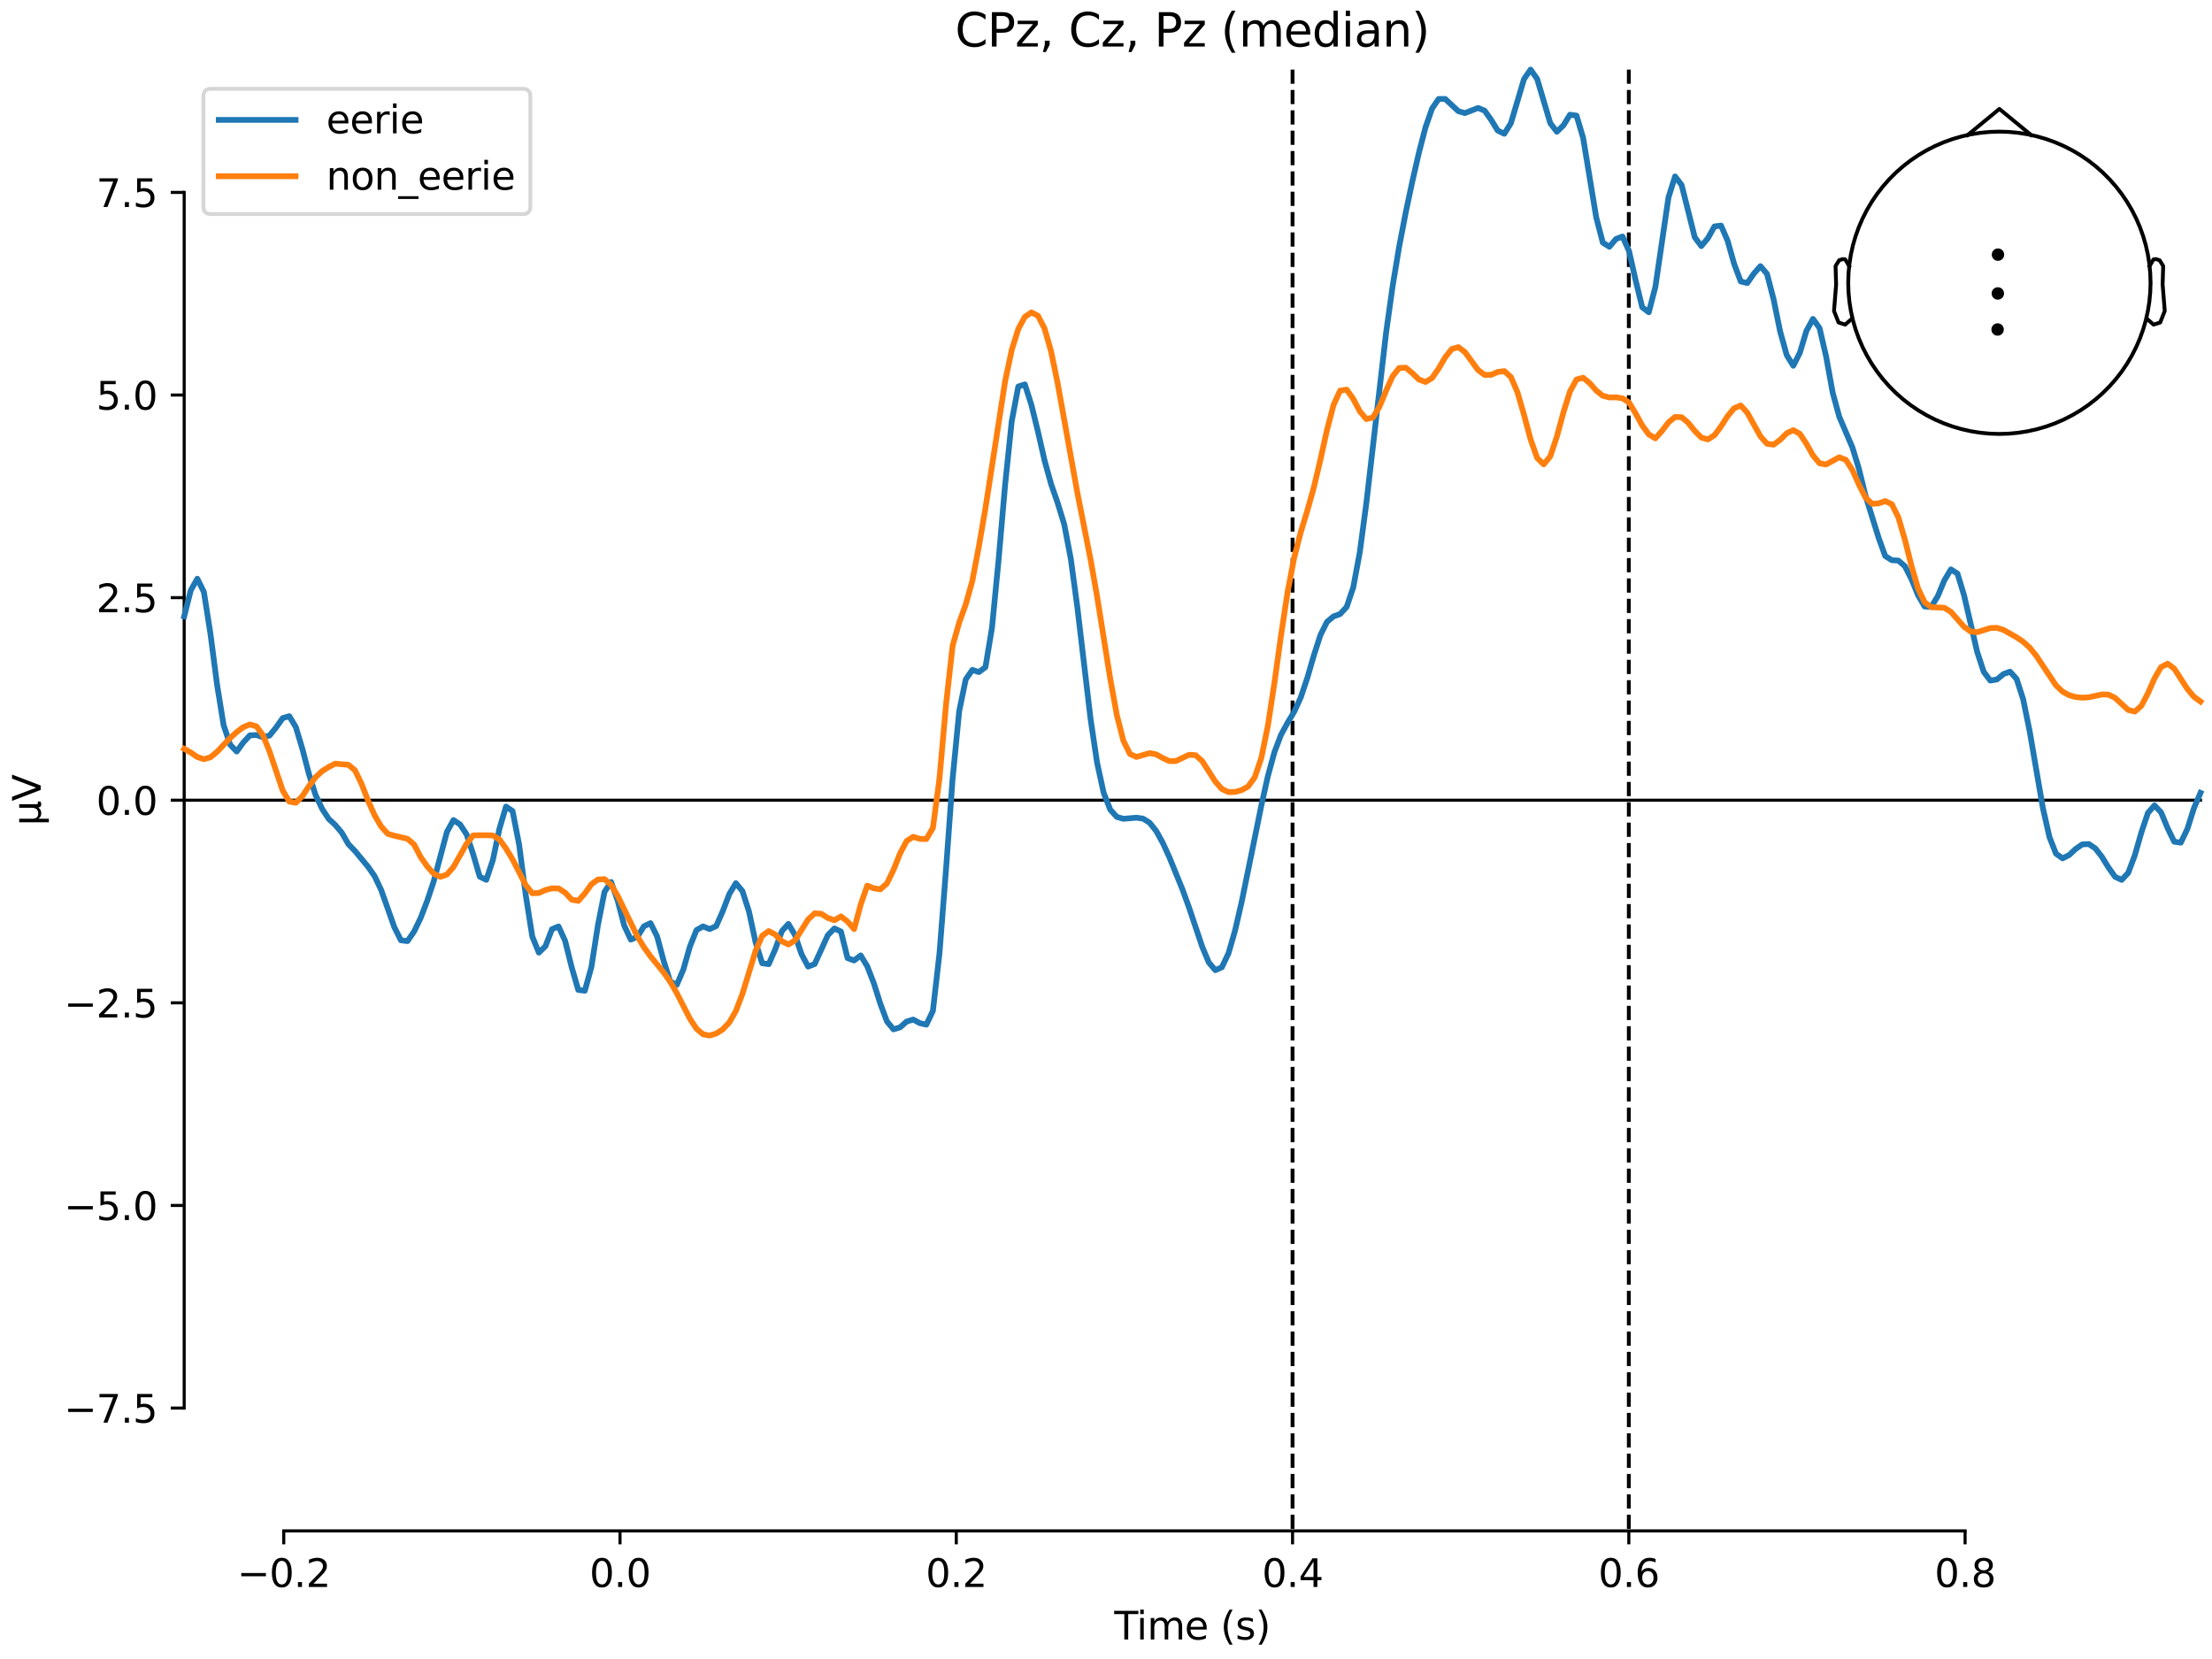 <?xml version="1.0" encoding="utf-8" standalone="no"?>
<!DOCTYPE svg PUBLIC "-//W3C//DTD SVG 1.1//EN"
  "http://www.w3.org/Graphics/SVG/1.1/DTD/svg11.dtd">
<svg xmlns:xlink="http://www.w3.org/1999/xlink" width="576pt" height="432pt" viewBox="0 0 576 432" xmlns="http://www.w3.org/2000/svg" version="1.1">
 <defs>
  <style type="text/css">*{stroke-linejoin: round; stroke-linecap: butt}</style>
 </defs>
 <g id="figure_1">
  <g id="patch_1">
   <path d="M 0 432 
L 576 432 
L 576 0 
L 0 0 
z
" style="fill: #ffffff"/>
  </g>
  <g id="axes_1">
   <g id="patch_2">
    <path d="M 47.961 398.644 
L 573 398.644 
L 573 18.118 
L 47.961 18.118 
L 47.961 398.644 
z
" style="fill: none; opacity: 0"/>
   </g>
   <g id="patch_3">
    <path d="M 47.961 366.659 
L 47.961 50.103 
" style="fill: none; stroke: #000000; stroke-width: 0.8; stroke-linejoin: miter; stroke-linecap: square"/>
   </g>
   <g id="LineCollection_1">
    <path d="M 336.578 18.118 
L 336.578 398.644 
" clip-path="url(#p7ec4b7765a)" style="fill: none; stroke-dasharray: 3.7,1.6; stroke-dashoffset: 0; stroke: #000000"/>
    <path d="M 424.142 18.118 
L 424.142 398.644 
" clip-path="url(#p7ec4b7765a)" style="fill: none; stroke-dasharray: 3.7,1.6; stroke-dashoffset: 0; stroke: #000000"/>
   </g>
   <g id="matplotlib.axis_1">
    <g id="xtick_1">
     <g id="line2d_1">
      <defs>
       <path id="m913dd94290" d="M 0 0 
L 0 3.5 
" style="stroke: #000000; stroke-width: 0.8"/>
      </defs>
      <g>
       <use xlink:href="#m913dd94290" x="73.888" y="398.644" style="stroke: #000000; stroke-width: 0.8"/>
      </g>
     </g>
     <g id="text_1">
      <!-- −0.2 -->
      <g transform="translate(61.747 413.242) scale(0.1 -0.1)">
       <defs>
        <path id="DejaVuSans-2212" d="M 678 2272 
L 4684 2272 
L 4684 1741 
L 678 1741 
L 678 2272 
z
" transform="scale(0.016)"/>
        <path id="DejaVuSans-30" d="M 2034 4250 
Q 1547 4250 1301 3770 
Q 1056 3291 1056 2328 
Q 1056 1369 1301 889 
Q 1547 409 2034 409 
Q 2525 409 2770 889 
Q 3016 1369 3016 2328 
Q 3016 3291 2770 3770 
Q 2525 4250 2034 4250 
z
M 2034 4750 
Q 2819 4750 3233 4129 
Q 3647 3509 3647 2328 
Q 3647 1150 3233 529 
Q 2819 -91 2034 -91 
Q 1250 -91 836 529 
Q 422 1150 422 2328 
Q 422 3509 836 4129 
Q 1250 4750 2034 4750 
z
" transform="scale(0.016)"/>
        <path id="DejaVuSans-2e" d="M 684 794 
L 1344 794 
L 1344 0 
L 684 0 
L 684 794 
z
" transform="scale(0.016)"/>
        <path id="DejaVuSans-32" d="M 1228 531 
L 3431 531 
L 3431 0 
L 469 0 
L 469 531 
Q 828 903 1448 1529 
Q 2069 2156 2228 2338 
Q 2531 2678 2651 2914 
Q 2772 3150 2772 3378 
Q 2772 3750 2511 3984 
Q 2250 4219 1831 4219 
Q 1534 4219 1204 4116 
Q 875 4013 500 3803 
L 500 4441 
Q 881 4594 1212 4672 
Q 1544 4750 1819 4750 
Q 2544 4750 2975 4387 
Q 3406 4025 3406 3419 
Q 3406 3131 3298 2873 
Q 3191 2616 2906 2266 
Q 2828 2175 2409 1742 
Q 1991 1309 1228 531 
z
" transform="scale(0.016)"/>
       </defs>
       <use xlink:href="#DejaVuSans-2212"/>
       <use xlink:href="#DejaVuSans-30" transform="translate(83.789 0)"/>
       <use xlink:href="#DejaVuSans-2e" transform="translate(147.412 0)"/>
       <use xlink:href="#DejaVuSans-32" transform="translate(179.199 0)"/>
      </g>
     </g>
    </g>
    <g id="xtick_2">
     <g id="line2d_2">
      <g>
       <use xlink:href="#m913dd94290" x="161.452" y="398.644" style="stroke: #000000; stroke-width: 0.8"/>
      </g>
     </g>
     <g id="text_2">
      <!-- 0.0 -->
      <g transform="translate(153.5 413.242) scale(0.1 -0.1)">
       <use xlink:href="#DejaVuSans-30"/>
       <use xlink:href="#DejaVuSans-2e" transform="translate(63.623 0)"/>
       <use xlink:href="#DejaVuSans-30" transform="translate(95.41 0)"/>
      </g>
     </g>
    </g>
    <g id="xtick_3">
     <g id="line2d_3">
      <g>
       <use xlink:href="#m913dd94290" x="249.015" y="398.644" style="stroke: #000000; stroke-width: 0.8"/>
      </g>
     </g>
     <g id="text_3">
      <!-- 0.2 -->
      <g transform="translate(241.063 413.242) scale(0.1 -0.1)">
       <use xlink:href="#DejaVuSans-30"/>
       <use xlink:href="#DejaVuSans-2e" transform="translate(63.623 0)"/>
       <use xlink:href="#DejaVuSans-32" transform="translate(95.41 0)"/>
      </g>
     </g>
    </g>
    <g id="xtick_4">
     <g id="line2d_4">
      <g>
       <use xlink:href="#m913dd94290" x="336.578" y="398.644" style="stroke: #000000; stroke-width: 0.8"/>
      </g>
     </g>
     <g id="text_4">
      <!-- 0.4 -->
      <g transform="translate(328.627 413.242) scale(0.1 -0.1)">
       <defs>
        <path id="DejaVuSans-34" d="M 2419 4116 
L 825 1625 
L 2419 1625 
L 2419 4116 
z
M 2253 4666 
L 3047 4666 
L 3047 1625 
L 3713 1625 
L 3713 1100 
L 3047 1100 
L 3047 0 
L 2419 0 
L 2419 1100 
L 313 1100 
L 313 1709 
L 2253 4666 
z
" transform="scale(0.016)"/>
       </defs>
       <use xlink:href="#DejaVuSans-30"/>
       <use xlink:href="#DejaVuSans-2e" transform="translate(63.623 0)"/>
       <use xlink:href="#DejaVuSans-34" transform="translate(95.41 0)"/>
      </g>
     </g>
    </g>
    <g id="xtick_5">
     <g id="line2d_5">
      <g>
       <use xlink:href="#m913dd94290" x="424.142" y="398.644" style="stroke: #000000; stroke-width: 0.8"/>
      </g>
     </g>
     <g id="text_5">
      <!-- 0.6 -->
      <g transform="translate(416.19 413.242) scale(0.1 -0.1)">
       <defs>
        <path id="DejaVuSans-36" d="M 2113 2584 
Q 1688 2584 1439 2293 
Q 1191 2003 1191 1497 
Q 1191 994 1439 701 
Q 1688 409 2113 409 
Q 2538 409 2786 701 
Q 3034 994 3034 1497 
Q 3034 2003 2786 2293 
Q 2538 2584 2113 2584 
z
M 3366 4563 
L 3366 3988 
Q 3128 4100 2886 4159 
Q 2644 4219 2406 4219 
Q 1781 4219 1451 3797 
Q 1122 3375 1075 2522 
Q 1259 2794 1537 2939 
Q 1816 3084 2150 3084 
Q 2853 3084 3261 2657 
Q 3669 2231 3669 1497 
Q 3669 778 3244 343 
Q 2819 -91 2113 -91 
Q 1303 -91 875 529 
Q 447 1150 447 2328 
Q 447 3434 972 4092 
Q 1497 4750 2381 4750 
Q 2619 4750 2861 4703 
Q 3103 4656 3366 4563 
z
" transform="scale(0.016)"/>
       </defs>
       <use xlink:href="#DejaVuSans-30"/>
       <use xlink:href="#DejaVuSans-2e" transform="translate(63.623 0)"/>
       <use xlink:href="#DejaVuSans-36" transform="translate(95.41 0)"/>
      </g>
     </g>
    </g>
    <g id="xtick_6">
     <g id="line2d_6">
      <g>
       <use xlink:href="#m913dd94290" x="511.705" y="398.644" style="stroke: #000000; stroke-width: 0.8"/>
      </g>
     </g>
     <g id="text_6">
      <!-- 0.8 -->
      <g transform="translate(503.754 413.242) scale(0.1 -0.1)">
       <defs>
        <path id="DejaVuSans-38" d="M 2034 2216 
Q 1584 2216 1326 1975 
Q 1069 1734 1069 1313 
Q 1069 891 1326 650 
Q 1584 409 2034 409 
Q 2484 409 2743 651 
Q 3003 894 3003 1313 
Q 3003 1734 2745 1975 
Q 2488 2216 2034 2216 
z
M 1403 2484 
Q 997 2584 770 2862 
Q 544 3141 544 3541 
Q 544 4100 942 4425 
Q 1341 4750 2034 4750 
Q 2731 4750 3128 4425 
Q 3525 4100 3525 3541 
Q 3525 3141 3298 2862 
Q 3072 2584 2669 2484 
Q 3125 2378 3379 2068 
Q 3634 1759 3634 1313 
Q 3634 634 3220 271 
Q 2806 -91 2034 -91 
Q 1263 -91 848 271 
Q 434 634 434 1313 
Q 434 1759 690 2068 
Q 947 2378 1403 2484 
z
M 1172 3481 
Q 1172 3119 1398 2916 
Q 1625 2713 2034 2713 
Q 2441 2713 2670 2916 
Q 2900 3119 2900 3481 
Q 2900 3844 2670 4047 
Q 2441 4250 2034 4250 
Q 1625 4250 1398 4047 
Q 1172 3844 1172 3481 
z
" transform="scale(0.016)"/>
       </defs>
       <use xlink:href="#DejaVuSans-30"/>
       <use xlink:href="#DejaVuSans-2e" transform="translate(63.623 0)"/>
       <use xlink:href="#DejaVuSans-38" transform="translate(95.41 0)"/>
      </g>
     </g>
    </g>
    <g id="text_7">
     <!-- Time (s) -->
     <g transform="translate(290.152 426.92) scale(0.1 -0.1)">
      <defs>
       <path id="DejaVuSans-54" d="M -19 4666 
L 3928 4666 
L 3928 4134 
L 2272 4134 
L 2272 0 
L 1638 0 
L 1638 4134 
L -19 4134 
L -19 4666 
z
" transform="scale(0.016)"/>
       <path id="DejaVuSans-69" d="M 603 3500 
L 1178 3500 
L 1178 0 
L 603 0 
L 603 3500 
z
M 603 4863 
L 1178 4863 
L 1178 4134 
L 603 4134 
L 603 4863 
z
" transform="scale(0.016)"/>
       <path id="DejaVuSans-6d" d="M 3328 2828 
Q 3544 3216 3844 3400 
Q 4144 3584 4550 3584 
Q 5097 3584 5394 3201 
Q 5691 2819 5691 2113 
L 5691 0 
L 5113 0 
L 5113 2094 
Q 5113 2597 4934 2840 
Q 4756 3084 4391 3084 
Q 3944 3084 3684 2787 
Q 3425 2491 3425 1978 
L 3425 0 
L 2847 0 
L 2847 2094 
Q 2847 2600 2669 2842 
Q 2491 3084 2119 3084 
Q 1678 3084 1418 2786 
Q 1159 2488 1159 1978 
L 1159 0 
L 581 0 
L 581 3500 
L 1159 3500 
L 1159 2956 
Q 1356 3278 1631 3431 
Q 1906 3584 2284 3584 
Q 2666 3584 2933 3390 
Q 3200 3197 3328 2828 
z
" transform="scale(0.016)"/>
       <path id="DejaVuSans-65" d="M 3597 1894 
L 3597 1613 
L 953 1613 
Q 991 1019 1311 708 
Q 1631 397 2203 397 
Q 2534 397 2845 478 
Q 3156 559 3463 722 
L 3463 178 
Q 3153 47 2828 -22 
Q 2503 -91 2169 -91 
Q 1331 -91 842 396 
Q 353 884 353 1716 
Q 353 2575 817 3079 
Q 1281 3584 2069 3584 
Q 2775 3584 3186 3129 
Q 3597 2675 3597 1894 
z
M 3022 2063 
Q 3016 2534 2758 2815 
Q 2500 3097 2075 3097 
Q 1594 3097 1305 2825 
Q 1016 2553 972 2059 
L 3022 2063 
z
" transform="scale(0.016)"/>
       <path id="DejaVuSans-20" transform="scale(0.016)"/>
       <path id="DejaVuSans-28" d="M 1984 4856 
Q 1566 4138 1362 3434 
Q 1159 2731 1159 2009 
Q 1159 1288 1364 580 
Q 1569 -128 1984 -844 
L 1484 -844 
Q 1016 -109 783 600 
Q 550 1309 550 2009 
Q 550 2706 781 3412 
Q 1013 4119 1484 4856 
L 1984 4856 
z
" transform="scale(0.016)"/>
       <path id="DejaVuSans-73" d="M 2834 3397 
L 2834 2853 
Q 2591 2978 2328 3040 
Q 2066 3103 1784 3103 
Q 1356 3103 1142 2972 
Q 928 2841 928 2578 
Q 928 2378 1081 2264 
Q 1234 2150 1697 2047 
L 1894 2003 
Q 2506 1872 2764 1633 
Q 3022 1394 3022 966 
Q 3022 478 2636 193 
Q 2250 -91 1575 -91 
Q 1294 -91 989 -36 
Q 684 19 347 128 
L 347 722 
Q 666 556 975 473 
Q 1284 391 1588 391 
Q 1994 391 2212 530 
Q 2431 669 2431 922 
Q 2431 1156 2273 1281 
Q 2116 1406 1581 1522 
L 1381 1569 
Q 847 1681 609 1914 
Q 372 2147 372 2553 
Q 372 3047 722 3315 
Q 1072 3584 1716 3584 
Q 2034 3584 2315 3537 
Q 2597 3491 2834 3397 
z
" transform="scale(0.016)"/>
       <path id="DejaVuSans-29" d="M 513 4856 
L 1013 4856 
Q 1481 4119 1714 3412 
Q 1947 2706 1947 2009 
Q 1947 1309 1714 600 
Q 1481 -109 1013 -844 
L 513 -844 
Q 928 -128 1133 580 
Q 1338 1288 1338 2009 
Q 1338 2731 1133 3434 
Q 928 4138 513 4856 
z
" transform="scale(0.016)"/>
      </defs>
      <use xlink:href="#DejaVuSans-54"/>
      <use xlink:href="#DejaVuSans-69" transform="translate(57.959 0)"/>
      <use xlink:href="#DejaVuSans-6d" transform="translate(85.742 0)"/>
      <use xlink:href="#DejaVuSans-65" transform="translate(183.154 0)"/>
      <use xlink:href="#DejaVuSans-20" transform="translate(244.678 0)"/>
      <use xlink:href="#DejaVuSans-28" transform="translate(276.465 0)"/>
      <use xlink:href="#DejaVuSans-73" transform="translate(315.479 0)"/>
      <use xlink:href="#DejaVuSans-29" transform="translate(367.578 0)"/>
     </g>
    </g>
   </g>
   <g id="matplotlib.axis_2">
    <g id="ytick_1">
     <g id="line2d_7">
      <defs>
       <path id="m6e93217a7c" d="M 0 0 
L -3.5 0 
" style="stroke: #000000; stroke-width: 0.8"/>
      </defs>
      <g>
       <use xlink:href="#m6e93217a7c" x="47.961" y="366.659" style="stroke: #000000; stroke-width: 0.8"/>
      </g>
     </g>
     <g id="text_8">
      <!-- −7.5 -->
      <g transform="translate(16.678 370.458) scale(0.1 -0.1)">
       <defs>
        <path id="DejaVuSans-37" d="M 525 4666 
L 3525 4666 
L 3525 4397 
L 1831 0 
L 1172 0 
L 2766 4134 
L 525 4134 
L 525 4666 
z
" transform="scale(0.016)"/>
        <path id="DejaVuSans-35" d="M 691 4666 
L 3169 4666 
L 3169 4134 
L 1269 4134 
L 1269 2991 
Q 1406 3038 1543 3061 
Q 1681 3084 1819 3084 
Q 2600 3084 3056 2656 
Q 3513 2228 3513 1497 
Q 3513 744 3044 326 
Q 2575 -91 1722 -91 
Q 1428 -91 1123 -41 
Q 819 9 494 109 
L 494 744 
Q 775 591 1075 516 
Q 1375 441 1709 441 
Q 2250 441 2565 725 
Q 2881 1009 2881 1497 
Q 2881 1984 2565 2268 
Q 2250 2553 1709 2553 
Q 1456 2553 1204 2497 
Q 953 2441 691 2322 
L 691 4666 
z
" transform="scale(0.016)"/>
       </defs>
       <use xlink:href="#DejaVuSans-2212"/>
       <use xlink:href="#DejaVuSans-37" transform="translate(83.789 0)"/>
       <use xlink:href="#DejaVuSans-2e" transform="translate(147.412 0)"/>
       <use xlink:href="#DejaVuSans-35" transform="translate(179.199 0)"/>
      </g>
     </g>
    </g>
    <g id="ytick_2">
     <g id="line2d_8">
      <g>
       <use xlink:href="#m6e93217a7c" x="47.961" y="313.9" style="stroke: #000000; stroke-width: 0.8"/>
      </g>
     </g>
     <g id="text_9">
      <!-- −5.0 -->
      <g transform="translate(16.678 317.699) scale(0.1 -0.1)">
       <use xlink:href="#DejaVuSans-2212"/>
       <use xlink:href="#DejaVuSans-35" transform="translate(83.789 0)"/>
       <use xlink:href="#DejaVuSans-2e" transform="translate(147.412 0)"/>
       <use xlink:href="#DejaVuSans-30" transform="translate(179.199 0)"/>
      </g>
     </g>
    </g>
    <g id="ytick_3">
     <g id="line2d_9">
      <g>
       <use xlink:href="#m6e93217a7c" x="47.961" y="261.14" style="stroke: #000000; stroke-width: 0.8"/>
      </g>
     </g>
     <g id="text_10">
      <!-- −2.5 -->
      <g transform="translate(16.678 264.94) scale(0.1 -0.1)">
       <use xlink:href="#DejaVuSans-2212"/>
       <use xlink:href="#DejaVuSans-32" transform="translate(83.789 0)"/>
       <use xlink:href="#DejaVuSans-2e" transform="translate(147.412 0)"/>
       <use xlink:href="#DejaVuSans-35" transform="translate(179.199 0)"/>
      </g>
     </g>
    </g>
    <g id="ytick_4">
     <g id="line2d_10">
      <g>
       <use xlink:href="#m6e93217a7c" x="47.961" y="208.381" style="stroke: #000000; stroke-width: 0.8"/>
      </g>
     </g>
     <g id="text_11">
      <!-- 0.0 -->
      <g transform="translate(25.058 212.18) scale(0.1 -0.1)">
       <use xlink:href="#DejaVuSans-30"/>
       <use xlink:href="#DejaVuSans-2e" transform="translate(63.623 0)"/>
       <use xlink:href="#DejaVuSans-30" transform="translate(95.41 0)"/>
      </g>
     </g>
    </g>
    <g id="ytick_5">
     <g id="line2d_11">
      <g>
       <use xlink:href="#m6e93217a7c" x="47.961" y="155.622" style="stroke: #000000; stroke-width: 0.8"/>
      </g>
     </g>
     <g id="text_12">
      <!-- 2.5 -->
      <g transform="translate(25.058 159.421) scale(0.1 -0.1)">
       <use xlink:href="#DejaVuSans-32"/>
       <use xlink:href="#DejaVuSans-2e" transform="translate(63.623 0)"/>
       <use xlink:href="#DejaVuSans-35" transform="translate(95.41 0)"/>
      </g>
     </g>
    </g>
    <g id="ytick_6">
     <g id="line2d_12">
      <g>
       <use xlink:href="#m6e93217a7c" x="47.961" y="102.862" style="stroke: #000000; stroke-width: 0.8"/>
      </g>
     </g>
     <g id="text_13">
      <!-- 5.0 -->
      <g transform="translate(25.058 106.661) scale(0.1 -0.1)">
       <use xlink:href="#DejaVuSans-35"/>
       <use xlink:href="#DejaVuSans-2e" transform="translate(63.623 0)"/>
       <use xlink:href="#DejaVuSans-30" transform="translate(95.41 0)"/>
      </g>
     </g>
    </g>
    <g id="ytick_7">
     <g id="line2d_13">
      <g>
       <use xlink:href="#m6e93217a7c" x="47.961" y="50.103" style="stroke: #000000; stroke-width: 0.8"/>
      </g>
     </g>
     <g id="text_14">
      <!-- 7.5 -->
      <g transform="translate(25.058 53.902) scale(0.1 -0.1)">
       <use xlink:href="#DejaVuSans-37"/>
       <use xlink:href="#DejaVuSans-2e" transform="translate(63.623 0)"/>
       <use xlink:href="#DejaVuSans-35" transform="translate(95.41 0)"/>
      </g>
     </g>
    </g>
    <g id="text_15">
     <!-- µV -->
     <g transform="translate(10.599 214.982) rotate(-90) scale(0.1 -0.1)">
      <defs>
       <path id="DejaVuSans-b5" d="M 544 -1331 
L 544 3500 
L 1119 3500 
L 1119 1325 
Q 1119 872 1334 640 
Q 1550 409 1972 409 
Q 2434 409 2667 671 
Q 2900 934 2900 1459 
L 2900 3500 
L 3475 3500 
L 3475 806 
Q 3475 619 3529 530 
Q 3584 441 3700 441 
Q 3728 441 3778 458 
Q 3828 475 3916 513 
L 3916 50 
Q 3788 -22 3673 -56 
Q 3559 -91 3450 -91 
Q 3234 -91 3106 31 
Q 2978 153 2931 403 
Q 2775 156 2548 32 
Q 2322 -91 2016 -91 
Q 1697 -91 1473 31 
Q 1250 153 1119 397 
L 1119 -1331 
L 544 -1331 
z
" transform="scale(0.016)"/>
       <path id="DejaVuSans-56" d="M 1831 0 
L 50 4666 
L 709 4666 
L 2188 738 
L 3669 4666 
L 4325 4666 
L 2547 0 
L 1831 0 
z
" transform="scale(0.016)"/>
      </defs>
      <use xlink:href="#DejaVuSans-b5"/>
      <use xlink:href="#DejaVuSans-56" transform="translate(63.623 0)"/>
     </g>
    </g>
   </g>
   <g id="patch_4">
    <path d="M 73.888 398.644 
L 511.705 398.644 
" style="fill: none; stroke: #000000; stroke-width: 0.8; stroke-linejoin: miter; stroke-linecap: square"/>
   </g>
   <g id="patch_5">
    <path d="M 47.961 208.381 
L 573 208.381 
" style="fill: none; stroke: #000000; stroke-width: 0.8; stroke-linejoin: miter; stroke-linecap: square"/>
   </g>
   <g id="text_16">
    <!-- CPz, Cz, Pz (median) -->
    <g transform="translate(248.71 12.118) scale(0.12 -0.12)">
     <defs>
      <path id="DejaVuSans-43" d="M 4122 4306 
L 4122 3641 
Q 3803 3938 3442 4084 
Q 3081 4231 2675 4231 
Q 1875 4231 1450 3742 
Q 1025 3253 1025 2328 
Q 1025 1406 1450 917 
Q 1875 428 2675 428 
Q 3081 428 3442 575 
Q 3803 722 4122 1019 
L 4122 359 
Q 3791 134 3420 21 
Q 3050 -91 2638 -91 
Q 1578 -91 968 557 
Q 359 1206 359 2328 
Q 359 3453 968 4101 
Q 1578 4750 2638 4750 
Q 3056 4750 3426 4639 
Q 3797 4528 4122 4306 
z
" transform="scale(0.016)"/>
      <path id="DejaVuSans-50" d="M 1259 4147 
L 1259 2394 
L 2053 2394 
Q 2494 2394 2734 2622 
Q 2975 2850 2975 3272 
Q 2975 3691 2734 3919 
Q 2494 4147 2053 4147 
L 1259 4147 
z
M 628 4666 
L 2053 4666 
Q 2838 4666 3239 4311 
Q 3641 3956 3641 3272 
Q 3641 2581 3239 2228 
Q 2838 1875 2053 1875 
L 1259 1875 
L 1259 0 
L 628 0 
L 628 4666 
z
" transform="scale(0.016)"/>
      <path id="DejaVuSans-7a" d="M 353 3500 
L 3084 3500 
L 3084 2975 
L 922 459 
L 3084 459 
L 3084 0 
L 275 0 
L 275 525 
L 2438 3041 
L 353 3041 
L 353 3500 
z
" transform="scale(0.016)"/>
      <path id="DejaVuSans-2c" d="M 750 794 
L 1409 794 
L 1409 256 
L 897 -744 
L 494 -744 
L 750 256 
L 750 794 
z
" transform="scale(0.016)"/>
      <path id="DejaVuSans-64" d="M 2906 2969 
L 2906 4863 
L 3481 4863 
L 3481 0 
L 2906 0 
L 2906 525 
Q 2725 213 2448 61 
Q 2172 -91 1784 -91 
Q 1150 -91 751 415 
Q 353 922 353 1747 
Q 353 2572 751 3078 
Q 1150 3584 1784 3584 
Q 2172 3584 2448 3432 
Q 2725 3281 2906 2969 
z
M 947 1747 
Q 947 1113 1208 752 
Q 1469 391 1925 391 
Q 2381 391 2643 752 
Q 2906 1113 2906 1747 
Q 2906 2381 2643 2742 
Q 2381 3103 1925 3103 
Q 1469 3103 1208 2742 
Q 947 2381 947 1747 
z
" transform="scale(0.016)"/>
      <path id="DejaVuSans-61" d="M 2194 1759 
Q 1497 1759 1228 1600 
Q 959 1441 959 1056 
Q 959 750 1161 570 
Q 1363 391 1709 391 
Q 2188 391 2477 730 
Q 2766 1069 2766 1631 
L 2766 1759 
L 2194 1759 
z
M 3341 1997 
L 3341 0 
L 2766 0 
L 2766 531 
Q 2569 213 2275 61 
Q 1981 -91 1556 -91 
Q 1019 -91 701 211 
Q 384 513 384 1019 
Q 384 1609 779 1909 
Q 1175 2209 1959 2209 
L 2766 2209 
L 2766 2266 
Q 2766 2663 2505 2880 
Q 2244 3097 1772 3097 
Q 1472 3097 1187 3025 
Q 903 2953 641 2809 
L 641 3341 
Q 956 3463 1253 3523 
Q 1550 3584 1831 3584 
Q 2591 3584 2966 3190 
Q 3341 2797 3341 1997 
z
" transform="scale(0.016)"/>
      <path id="DejaVuSans-6e" d="M 3513 2113 
L 3513 0 
L 2938 0 
L 2938 2094 
Q 2938 2591 2744 2837 
Q 2550 3084 2163 3084 
Q 1697 3084 1428 2787 
Q 1159 2491 1159 1978 
L 1159 0 
L 581 0 
L 581 3500 
L 1159 3500 
L 1159 2956 
Q 1366 3272 1645 3428 
Q 1925 3584 2291 3584 
Q 2894 3584 3203 3211 
Q 3513 2838 3513 2113 
z
" transform="scale(0.016)"/>
     </defs>
     <use xlink:href="#DejaVuSans-43"/>
     <use xlink:href="#DejaVuSans-50" transform="translate(69.824 0)"/>
     <use xlink:href="#DejaVuSans-7a" transform="translate(130.127 0)"/>
     <use xlink:href="#DejaVuSans-2c" transform="translate(182.617 0)"/>
     <use xlink:href="#DejaVuSans-20" transform="translate(214.404 0)"/>
     <use xlink:href="#DejaVuSans-43" transform="translate(246.191 0)"/>
     <use xlink:href="#DejaVuSans-7a" transform="translate(316.016 0)"/>
     <use xlink:href="#DejaVuSans-2c" transform="translate(368.506 0)"/>
     <use xlink:href="#DejaVuSans-20" transform="translate(400.293 0)"/>
     <use xlink:href="#DejaVuSans-50" transform="translate(432.08 0)"/>
     <use xlink:href="#DejaVuSans-7a" transform="translate(492.383 0)"/>
     <use xlink:href="#DejaVuSans-20" transform="translate(544.873 0)"/>
     <use xlink:href="#DejaVuSans-28" transform="translate(576.66 0)"/>
     <use xlink:href="#DejaVuSans-6d" transform="translate(615.674 0)"/>
     <use xlink:href="#DejaVuSans-65" transform="translate(713.086 0)"/>
     <use xlink:href="#DejaVuSans-64" transform="translate(774.609 0)"/>
     <use xlink:href="#DejaVuSans-69" transform="translate(838.086 0)"/>
     <use xlink:href="#DejaVuSans-61" transform="translate(865.869 0)"/>
     <use xlink:href="#DejaVuSans-6e" transform="translate(927.148 0)"/>
     <use xlink:href="#DejaVuSans-29" transform="translate(990.527 0)"/>
    </g>
   </g>
   <g id="legend_1">
    <g id="patch_6">
     <path d="M 54.961 55.753 
L 136.103 55.753 
Q 138.103 55.753 138.103 53.753 
L 138.103 25.118 
Q 138.103 23.118 136.103 23.118 
L 54.961 23.118 
Q 52.961 23.118 52.961 25.118 
L 52.961 53.753 
Q 52.961 55.753 54.961 55.753 
z
" style="fill: #ffffff; opacity: 0.8; stroke: #cccccc; stroke-linejoin: miter"/>
    </g>
    <g id="line2d_14">
     <path d="M 56.961 31.217 
L 66.961 31.217 
L 76.961 31.217 
" style="fill: none; stroke: #1f77b4; stroke-width: 1.5; stroke-linecap: square"/>
    </g>
    <g id="text_17">
     <!-- eerie -->
     <g transform="translate(84.961 34.717) scale(0.1 -0.1)">
      <defs>
       <path id="DejaVuSans-72" d="M 2631 2963 
Q 2534 3019 2420 3045 
Q 2306 3072 2169 3072 
Q 1681 3072 1420 2755 
Q 1159 2438 1159 1844 
L 1159 0 
L 581 0 
L 581 3500 
L 1159 3500 
L 1159 2956 
Q 1341 3275 1631 3429 
Q 1922 3584 2338 3584 
Q 2397 3584 2469 3576 
Q 2541 3569 2628 3553 
L 2631 2963 
z
" transform="scale(0.016)"/>
      </defs>
      <use xlink:href="#DejaVuSans-65"/>
      <use xlink:href="#DejaVuSans-65" transform="translate(61.523 0)"/>
      <use xlink:href="#DejaVuSans-72" transform="translate(123.047 0)"/>
      <use xlink:href="#DejaVuSans-69" transform="translate(164.16 0)"/>
      <use xlink:href="#DejaVuSans-65" transform="translate(191.943 0)"/>
     </g>
    </g>
    <g id="line2d_15">
     <path d="M 56.961 45.895 
L 66.961 45.895 
L 76.961 45.895 
" style="fill: none; stroke: #ff7f0e; stroke-width: 1.5; stroke-linecap: square"/>
    </g>
    <g id="text_18">
     <!-- non_eerie -->
     <g transform="translate(84.961 49.395) scale(0.1 -0.1)">
      <defs>
       <path id="DejaVuSans-6f" d="M 1959 3097 
Q 1497 3097 1228 2736 
Q 959 2375 959 1747 
Q 959 1119 1226 758 
Q 1494 397 1959 397 
Q 2419 397 2687 759 
Q 2956 1122 2956 1747 
Q 2956 2369 2687 2733 
Q 2419 3097 1959 3097 
z
M 1959 3584 
Q 2709 3584 3137 3096 
Q 3566 2609 3566 1747 
Q 3566 888 3137 398 
Q 2709 -91 1959 -91 
Q 1206 -91 779 398 
Q 353 888 353 1747 
Q 353 2609 779 3096 
Q 1206 3584 1959 3584 
z
" transform="scale(0.016)"/>
       <path id="DejaVuSans-5f" d="M 3263 -1063 
L 3263 -1509 
L -63 -1509 
L -63 -1063 
L 3263 -1063 
z
" transform="scale(0.016)"/>
      </defs>
      <use xlink:href="#DejaVuSans-6e"/>
      <use xlink:href="#DejaVuSans-6f" transform="translate(63.379 0)"/>
      <use xlink:href="#DejaVuSans-6e" transform="translate(124.561 0)"/>
      <use xlink:href="#DejaVuSans-5f" transform="translate(187.939 0)"/>
      <use xlink:href="#DejaVuSans-65" transform="translate(237.939 0)"/>
      <use xlink:href="#DejaVuSans-65" transform="translate(299.463 0)"/>
      <use xlink:href="#DejaVuSans-72" transform="translate(360.986 0)"/>
      <use xlink:href="#DejaVuSans-69" transform="translate(402.1 0)"/>
      <use xlink:href="#DejaVuSans-65" transform="translate(429.883 0)"/>
     </g>
    </g>
   </g>
   <g id="line2d_16">
    <path d="M 47.961 160.501 
L 49.671 153.731 
L 51.382 150.696 
L 53.092 154.145 
L 54.802 165.042 
L 56.512 178.217 
L 58.223 188.802 
L 59.933 193.923 
L 61.643 195.692 
L 63.353 193.34 
L 65.063 191.489 
L 66.774 191.392 
L 68.484 191.989 
L 70.194 191.527 
L 71.904 189.424 
L 73.615 186.996 
L 75.325 186.491 
L 77.035 189.332 
L 78.745 195.026 
L 80.455 201.58 
L 82.166 206.997 
L 83.876 210.611 
L 85.586 213.224 
L 87.296 214.808 
L 89.007 216.832 
L 90.717 219.807 
L 92.427 221.581 
L 95.847 225.704 
L 97.558 228.165 
L 99.268 231.783 
L 102.688 241.455 
L 104.399 244.846 
L 106.109 245.065 
L 107.819 242.581 
L 109.529 239.039 
L 111.239 234.591 
L 112.95 229.46 
L 116.37 216.655 
L 118.08 213.538 
L 119.791 214.676 
L 121.501 217.27 
L 123.211 222.425 
L 124.921 228.283 
L 126.631 229.106 
L 128.342 223.954 
L 130.052 215.802 
L 131.762 210.035 
L 133.472 211.189 
L 135.183 219.967 
L 136.893 233.019 
L 138.603 243.854 
L 140.313 248.06 
L 142.023 246.405 
L 143.734 241.958 
L 145.444 241.243 
L 147.154 244.993 
L 148.864 251.859 
L 150.575 257.768 
L 152.285 257.989 
L 153.995 251.834 
L 155.705 240.881 
L 157.415 232.238 
L 159.126 229.667 
L 160.836 234.503 
L 162.546 241.021 
L 164.256 244.671 
L 165.967 243.962 
L 167.677 241.204 
L 169.387 240.383 
L 171.097 243.809 
L 172.807 250.183 
L 174.518 255.567 
L 176.228 256.462 
L 177.938 252.478 
L 179.648 246.488 
L 181.359 242.203 
L 183.069 241.225 
L 184.779 241.929 
L 186.489 241.157 
L 188.199 237.286 
L 189.91 232.803 
L 191.62 229.98 
L 193.33 232.042 
L 195.04 237.394 
L 196.751 245.357 
L 198.461 250.815 
L 200.171 251.075 
L 201.881 247.171 
L 203.592 242.474 
L 205.302 240.579 
L 207.012 243.485 
L 208.722 248.476 
L 210.432 251.695 
L 212.143 251.031 
L 215.563 243.514 
L 217.273 241.771 
L 218.984 242.567 
L 220.694 249.476 
L 222.404 250.106 
L 224.114 248.784 
L 225.824 251.607 
L 227.535 256.009 
L 229.245 261.394 
L 230.955 265.963 
L 232.665 268.044 
L 234.376 267.519 
L 236.086 266.004 
L 237.796 265.489 
L 239.506 266.424 
L 241.216 266.814 
L 242.927 263.233 
L 244.637 248.271 
L 246.347 226.354 
L 248.057 202.797 
L 249.768 185.215 
L 251.478 176.915 
L 253.188 174.445 
L 254.898 175.008 
L 256.608 173.733 
L 258.319 163.422 
L 260.029 145.811 
L 261.739 126.164 
L 263.449 109.727 
L 265.16 100.654 
L 266.87 100.098 
L 268.58 105.455 
L 270.29 112.426 
L 272 119.898 
L 273.711 126.073 
L 275.421 130.989 
L 277.131 136.57 
L 278.841 145.555 
L 280.552 158.213 
L 283.972 187.124 
L 285.682 198.632 
L 287.392 206.451 
L 289.103 210.824 
L 290.813 212.721 
L 292.523 213.212 
L 295.944 212.924 
L 297.654 213.167 
L 299.364 214.238 
L 301.074 216.378 
L 302.784 219.478 
L 304.495 223.207 
L 307.915 231.612 
L 309.625 236.327 
L 313.046 246.504 
L 314.756 250.599 
L 316.466 252.633 
L 318.176 251.871 
L 319.887 248.26 
L 321.597 242.348 
L 323.307 234.947 
L 326.728 218.221 
L 328.438 209.806 
L 330.148 202.128 
L 331.858 195.866 
L 333.568 191.356 
L 335.279 188.209 
L 336.989 185.366 
L 338.699 181.651 
L 340.409 176.56 
L 342.12 170.684 
L 343.83 165.392 
L 345.54 161.939 
L 347.25 160.506 
L 348.96 159.899 
L 350.671 158.044 
L 352.381 152.972 
L 354.091 143.79 
L 355.801 130.977 
L 360.932 86.668 
L 362.642 74.46 
L 364.353 64.156 
L 366.063 55.27 
L 367.773 47.227 
L 369.483 39.761 
L 371.193 33.18 
L 372.904 28.266 
L 374.614 25.768 
L 376.324 25.763 
L 379.745 28.947 
L 381.455 29.454 
L 384.875 28.109 
L 386.585 28.806 
L 388.296 31.216 
L 390.006 34.002 
L 391.716 34.828 
L 393.426 32.088 
L 396.847 20.599 
L 398.557 18.118 
L 400.267 20.539 
L 403.688 32.063 
L 405.398 34.308 
L 407.108 32.652 
L 408.818 29.868 
L 410.529 30.109 
L 412.239 35.88 
L 415.659 56.632 
L 417.369 63.183 
L 419.08 64.258 
L 420.79 62.244 
L 422.5 61.585 
L 424.21 65.415 
L 425.921 73.015 
L 427.631 80.009 
L 429.341 81.312 
L 431.051 74.738 
L 434.472 51.384 
L 436.182 45.937 
L 437.892 48.177 
L 441.313 61.792 
L 443.023 64.084 
L 444.733 62.027 
L 446.443 58.964 
L 448.153 58.744 
L 449.864 62.699 
L 451.574 68.747 
L 453.284 73.285 
L 454.994 73.711 
L 456.705 71.235 
L 458.415 69.303 
L 460.125 71.326 
L 461.835 77.917 
L 463.545 86.307 
L 465.256 92.463 
L 466.966 95.247 
L 468.676 91.884 
L 470.386 86.168 
L 472.097 83.037 
L 473.807 85.427 
L 475.517 92.827 
L 477.227 102.243 
L 478.937 108.508 
L 482.358 116.508 
L 484.068 122.104 
L 485.778 129.093 
L 489.199 140.063 
L 490.909 144.788 
L 492.619 145.87 
L 494.329 145.969 
L 496.04 147.446 
L 497.75 150.826 
L 499.46 154.996 
L 501.17 157.937 
L 502.881 158.047 
L 504.591 155.239 
L 506.301 151.133 
L 508.011 148.262 
L 509.721 149.355 
L 511.432 154.999 
L 514.852 169.748 
L 516.562 174.947 
L 518.273 177.22 
L 519.983 176.936 
L 521.693 175.526 
L 523.403 174.897 
L 525.114 176.778 
L 526.824 182.071 
L 528.534 190.483 
L 531.954 210.378 
L 533.665 217.95 
L 535.375 222.294 
L 537.085 223.518 
L 538.795 222.651 
L 540.506 221.054 
L 542.216 219.881 
L 543.926 219.781 
L 545.636 220.925 
L 547.346 223.143 
L 549.057 225.916 
L 550.767 228.317 
L 552.477 229.119 
L 554.187 227.288 
L 555.898 222.732 
L 557.608 216.753 
L 559.318 211.681 
L 561.028 209.72 
L 562.738 211.54 
L 564.449 215.667 
L 566.159 219.169 
L 567.869 219.433 
L 569.579 215.877 
L 571.29 210.455 
L 573 206.461 
L 573 206.461 
" style="fill: none; stroke: #1f77b4; stroke-width: 1.5; stroke-linecap: square"/>
   </g>
   <g id="line2d_17">
    <path d="M 47.961 194.987 
L 49.671 195.952 
L 51.382 197.127 
L 53.092 197.692 
L 54.802 197.193 
L 56.512 195.778 
L 59.933 192.18 
L 61.643 190.623 
L 63.353 189.351 
L 65.063 188.649 
L 66.774 189.139 
L 68.484 191.463 
L 70.194 195.7 
L 73.615 205.841 
L 75.325 208.728 
L 77.035 209.044 
L 78.745 207.299 
L 80.455 204.711 
L 82.166 202.397 
L 83.876 200.802 
L 85.586 199.728 
L 87.296 198.859 
L 90.717 199.154 
L 92.427 200.576 
L 94.137 204.094 
L 95.847 208.521 
L 97.558 212.319 
L 99.268 215.241 
L 100.978 217.129 
L 102.688 217.624 
L 106.109 218.422 
L 107.819 219.902 
L 109.529 223.153 
L 111.239 225.605 
L 112.95 227.506 
L 114.66 228.324 
L 116.37 227.736 
L 118.08 225.76 
L 121.501 219.728 
L 123.211 217.528 
L 126.631 217.489 
L 128.342 217.559 
L 130.052 218.586 
L 131.762 220.946 
L 133.472 223.786 
L 136.893 230.473 
L 138.603 232.605 
L 140.313 232.532 
L 142.023 231.76 
L 143.734 231.331 
L 145.444 231.35 
L 147.154 232.433 
L 148.864 234.26 
L 150.575 234.597 
L 152.285 232.64 
L 153.995 230.266 
L 155.705 229.015 
L 157.415 228.922 
L 159.126 230.416 
L 160.836 233.274 
L 165.967 243.831 
L 167.677 246.647 
L 169.387 249.018 
L 172.807 253.215 
L 174.518 255.64 
L 176.228 258.594 
L 179.648 265.264 
L 181.359 267.865 
L 183.069 269.328 
L 184.779 269.651 
L 186.489 269.144 
L 188.199 268.05 
L 189.91 266.242 
L 191.62 263.262 
L 193.33 258.79 
L 196.751 247.606 
L 198.461 243.681 
L 200.171 242.445 
L 201.881 243.357 
L 203.592 245.106 
L 205.302 245.943 
L 207.012 244.881 
L 210.432 239.428 
L 212.143 237.828 
L 213.853 237.947 
L 215.563 239.033 
L 217.273 239.631 
L 218.984 238.63 
L 220.694 239.968 
L 222.404 241.932 
L 224.114 235.592 
L 225.824 230.619 
L 227.535 231.317 
L 229.245 231.574 
L 230.955 230.035 
L 232.665 226.518 
L 234.376 222.238 
L 236.086 218.999 
L 237.796 217.909 
L 239.506 218.436 
L 241.216 218.494 
L 242.927 215.593 
L 244.637 202.71 
L 246.347 183.444 
L 248.057 168.158 
L 249.768 162.128 
L 251.478 157.4 
L 253.188 151.27 
L 254.898 142.307 
L 256.608 132.343 
L 261.739 99.239 
L 263.449 91.148 
L 265.16 85.668 
L 266.87 82.51 
L 268.58 81.344 
L 270.29 82.229 
L 272 85.552 
L 273.711 91.56 
L 275.421 99.883 
L 280.552 128.347 
L 283.972 145.645 
L 285.682 155.306 
L 289.103 176.73 
L 290.813 186.156 
L 292.523 192.868 
L 294.233 196.329 
L 295.944 197.11 
L 299.364 196.106 
L 301.074 196.446 
L 302.784 197.393 
L 304.495 198.186 
L 306.205 198.169 
L 309.625 196.547 
L 311.336 196.647 
L 313.046 198.172 
L 316.466 203.521 
L 318.176 205.462 
L 319.887 206.262 
L 321.597 206.218 
L 323.307 205.758 
L 325.017 204.785 
L 326.728 202.411 
L 328.438 197.39 
L 330.148 189.017 
L 331.858 177.817 
L 333.568 165.52 
L 335.279 154.22 
L 336.989 145.275 
L 338.699 138.629 
L 340.409 133.022 
L 342.12 126.942 
L 343.83 119.711 
L 345.54 111.994 
L 347.25 105.447 
L 348.96 101.719 
L 350.671 101.456 
L 352.381 103.871 
L 354.091 107.103 
L 355.801 109.132 
L 357.512 108.716 
L 359.222 105.873 
L 360.932 101.747 
L 362.642 97.958 
L 364.353 95.815 
L 366.063 95.748 
L 367.773 97.164 
L 369.483 98.822 
L 371.193 99.466 
L 372.904 98.439 
L 374.614 95.973 
L 376.324 93.047 
L 378.034 90.891 
L 379.745 90.391 
L 381.455 91.67 
L 384.875 96.342 
L 386.585 97.627 
L 388.296 97.605 
L 390.006 96.864 
L 391.716 96.631 
L 393.426 98.171 
L 395.137 102.12 
L 396.847 108.02 
L 398.557 114.385 
L 400.267 119.238 
L 401.977 120.923 
L 403.688 118.832 
L 405.398 113.722 
L 407.108 107.4 
L 408.818 101.939 
L 410.529 98.816 
L 412.239 98.356 
L 413.949 99.765 
L 415.659 101.703 
L 417.369 103.064 
L 419.08 103.501 
L 420.79 103.459 
L 422.5 103.734 
L 424.21 104.812 
L 425.921 107.685 
L 427.631 110.778 
L 429.341 113.113 
L 431.051 114.15 
L 432.761 112.227 
L 434.472 109.989 
L 436.182 108.581 
L 437.892 108.636 
L 439.602 110.094 
L 441.313 112.214 
L 443.023 113.942 
L 444.733 114.419 
L 446.443 113.33 
L 448.153 111.028 
L 449.864 108.354 
L 451.574 106.299 
L 453.284 105.586 
L 454.994 107.476 
L 458.415 113.621 
L 460.125 115.553 
L 461.835 115.792 
L 463.545 114.536 
L 465.256 112.819 
L 466.966 112.001 
L 468.676 112.965 
L 470.386 115.551 
L 472.097 118.592 
L 473.807 120.641 
L 475.517 120.941 
L 478.937 119.074 
L 480.648 119.738 
L 482.358 122.395 
L 484.068 126.205 
L 485.778 129.562 
L 487.489 131.195 
L 489.199 131.07 
L 490.909 130.486 
L 492.619 131.293 
L 494.329 134.71 
L 496.04 140.568 
L 497.75 147.388 
L 499.46 153.241 
L 501.17 156.827 
L 502.881 158.104 
L 506.301 158.262 
L 508.011 159.327 
L 511.432 163.212 
L 513.142 164.442 
L 514.852 164.624 
L 518.273 163.547 
L 519.983 163.488 
L 521.693 164.027 
L 525.114 165.951 
L 526.824 167.109 
L 528.534 168.65 
L 530.244 170.775 
L 535.375 178.467 
L 537.085 180.092 
L 538.795 181.031 
L 540.506 181.503 
L 542.216 181.675 
L 543.926 181.575 
L 547.346 180.834 
L 549.057 180.877 
L 550.767 181.737 
L 554.187 184.874 
L 555.898 185.293 
L 557.608 183.795 
L 559.318 180.529 
L 561.028 176.648 
L 562.738 173.711 
L 564.449 172.83 
L 566.159 174.104 
L 569.579 179.388 
L 571.29 181.432 
L 573 182.681 
L 573 182.681 
" style="fill: none; stroke: #ff7f0e; stroke-width: 1.5; stroke-linecap: square"/>
   </g>
  </g>
  <g id="axes_2">
   <g id="PathCollection_1">
    <defs>
     <path id="C0_0_46f7b6b622" d="M 0 1.118 
C 0.297 1.118 0.581 1 0.791 0.791 
C 1 0.581 1.118 0.297 1.118 -0 
C 1.118 -0.297 1 -0.581 0.791 -0.791 
C 0.581 -1 0.297 -1.118 0 -1.118 
C -0.297 -1.118 -0.581 -1 -0.791 -0.791 
C -1 -0.581 -1.118 -0.297 -1.118 0 
C -1.118 0.297 -1 0.581 -0.791 0.791 
C -0.581 1 -0.297 1.118 0 1.118 
z
"/>
    </defs>
    <g clip-path="url(#p0a8d7dee63)">
     <use xlink:href="#C0_0_46f7b6b622" x="520.231" y="76.413" style="stroke: #000000"/>
    </g>
    <g clip-path="url(#p0a8d7dee63)">
     <use xlink:href="#C0_0_46f7b6b622" x="520.173" y="85.799" style="stroke: #000000"/>
    </g>
    <g clip-path="url(#p0a8d7dee63)">
     <use xlink:href="#C0_0_46f7b6b622" x="520.269" y="66.305" style="stroke: #000000"/>
    </g>
   </g>
   <g id="matplotlib.axis_3"/>
   <g id="matplotlib.axis_4"/>
   <g id="line2d_18">
    <path d="M 559.994 73.636 
L 559.916 71.165 
L 559.683 68.703 
L 559.297 66.261 
L 558.757 63.847 
L 558.067 61.473 
L 557.23 59.146 
L 556.248 56.877 
L 555.125 54.674 
L 553.866 52.546 
L 552.477 50.5 
L 550.961 48.547 
L 549.326 46.692 
L 547.577 44.943 
L 545.723 43.308 
L 543.769 41.793 
L 541.724 40.403 
L 539.595 39.144 
L 537.392 38.022 
L 535.123 37.04 
L 532.796 36.202 
L 530.422 35.512 
L 528.009 34.973 
L 525.566 34.586 
L 523.105 34.353 
L 520.633 34.275 
L 518.162 34.353 
L 515.7 34.586 
L 513.258 34.973 
L 510.845 35.512 
L 508.47 36.202 
L 506.144 37.04 
L 503.874 38.022 
L 501.671 39.144 
L 499.543 40.403 
L 497.498 41.793 
L 495.544 43.308 
L 493.689 44.943 
L 491.941 46.692 
L 490.305 48.547 
L 488.79 50.5 
L 487.4 52.546 
L 486.141 54.674 
L 485.019 56.877 
L 484.037 59.146 
L 483.199 61.473 
L 482.509 63.847 
L 481.97 66.261 
L 481.583 68.703 
L 481.35 71.165 
L 481.273 73.636 
L 481.35 76.108 
L 481.583 78.569 
L 481.97 81.011 
L 482.509 83.425 
L 483.199 85.799 
L 484.037 88.126 
L 485.019 90.395 
L 486.141 92.598 
L 487.4 94.726 
L 488.79 96.772 
L 490.305 98.725 
L 491.941 100.58 
L 493.689 102.329 
L 495.544 103.964 
L 497.498 105.479 
L 499.543 106.869 
L 501.671 108.128 
L 503.874 109.251 
L 506.144 110.233 
L 508.47 111.07 
L 510.845 111.76 
L 513.258 112.299 
L 515.7 112.686 
L 518.162 112.919 
L 520.633 112.997 
L 523.105 112.919 
L 525.566 112.686 
L 528.009 112.299 
L 530.422 111.76 
L 532.796 111.07 
L 535.123 110.233 
L 537.392 109.251 
L 539.595 108.128 
L 541.724 106.869 
L 543.769 105.479 
L 545.723 103.964 
L 547.577 102.329 
L 549.326 100.58 
L 550.961 98.725 
L 552.477 96.772 
L 553.866 94.726 
L 555.125 92.598 
L 556.248 90.395 
L 557.23 88.126 
L 558.067 85.799 
L 558.757 83.425 
L 559.297 81.011 
L 559.683 78.569 
L 559.916 76.108 
L 559.994 73.636 
" style="fill: none; stroke: #000000; stroke-linecap: square"/>
   </g>
   <g id="line2d_19">
    <path d="M 512.39 35.148 
L 520.633 28.371 
L 528.877 35.148 
" style="fill: none; stroke: #000000; stroke-linecap: square"/>
   </g>
   <g id="line2d_20">
    <path d="M 481.509 69.267 
L 480.485 67.535 
L 479.856 67.472 
L 478.919 67.763 
L 477.974 69.267 
L 478.124 74.069 
L 477.573 80.973 
L 478.754 83.972 
L 480.485 84.531 
L 482.139 83.075 
" style="fill: none; stroke: #000000; stroke-linecap: square"/>
   </g>
   <g id="line2d_21">
    <path d="M 559.758 69.267 
L 560.781 67.535 
L 561.411 67.472 
L 562.348 67.763 
L 563.292 69.267 
L 563.143 74.069 
L 563.694 80.973 
L 562.513 83.972 
L 560.781 84.531 
L 559.128 83.075 
" style="fill: none; stroke: #000000; stroke-linecap: square"/>
   </g>
  </g>
 </g>
 <defs>
  <clipPath id="p7ec4b7765a">
   <rect x="47.961" y="18.118" width="525.039" height="380.525"/>
  </clipPath>
  <clipPath id="p0a8d7dee63">
   <rect x="473.267" y="24.14" width="94.733" height="93.088"/>
  </clipPath>
 </defs>
</svg>
